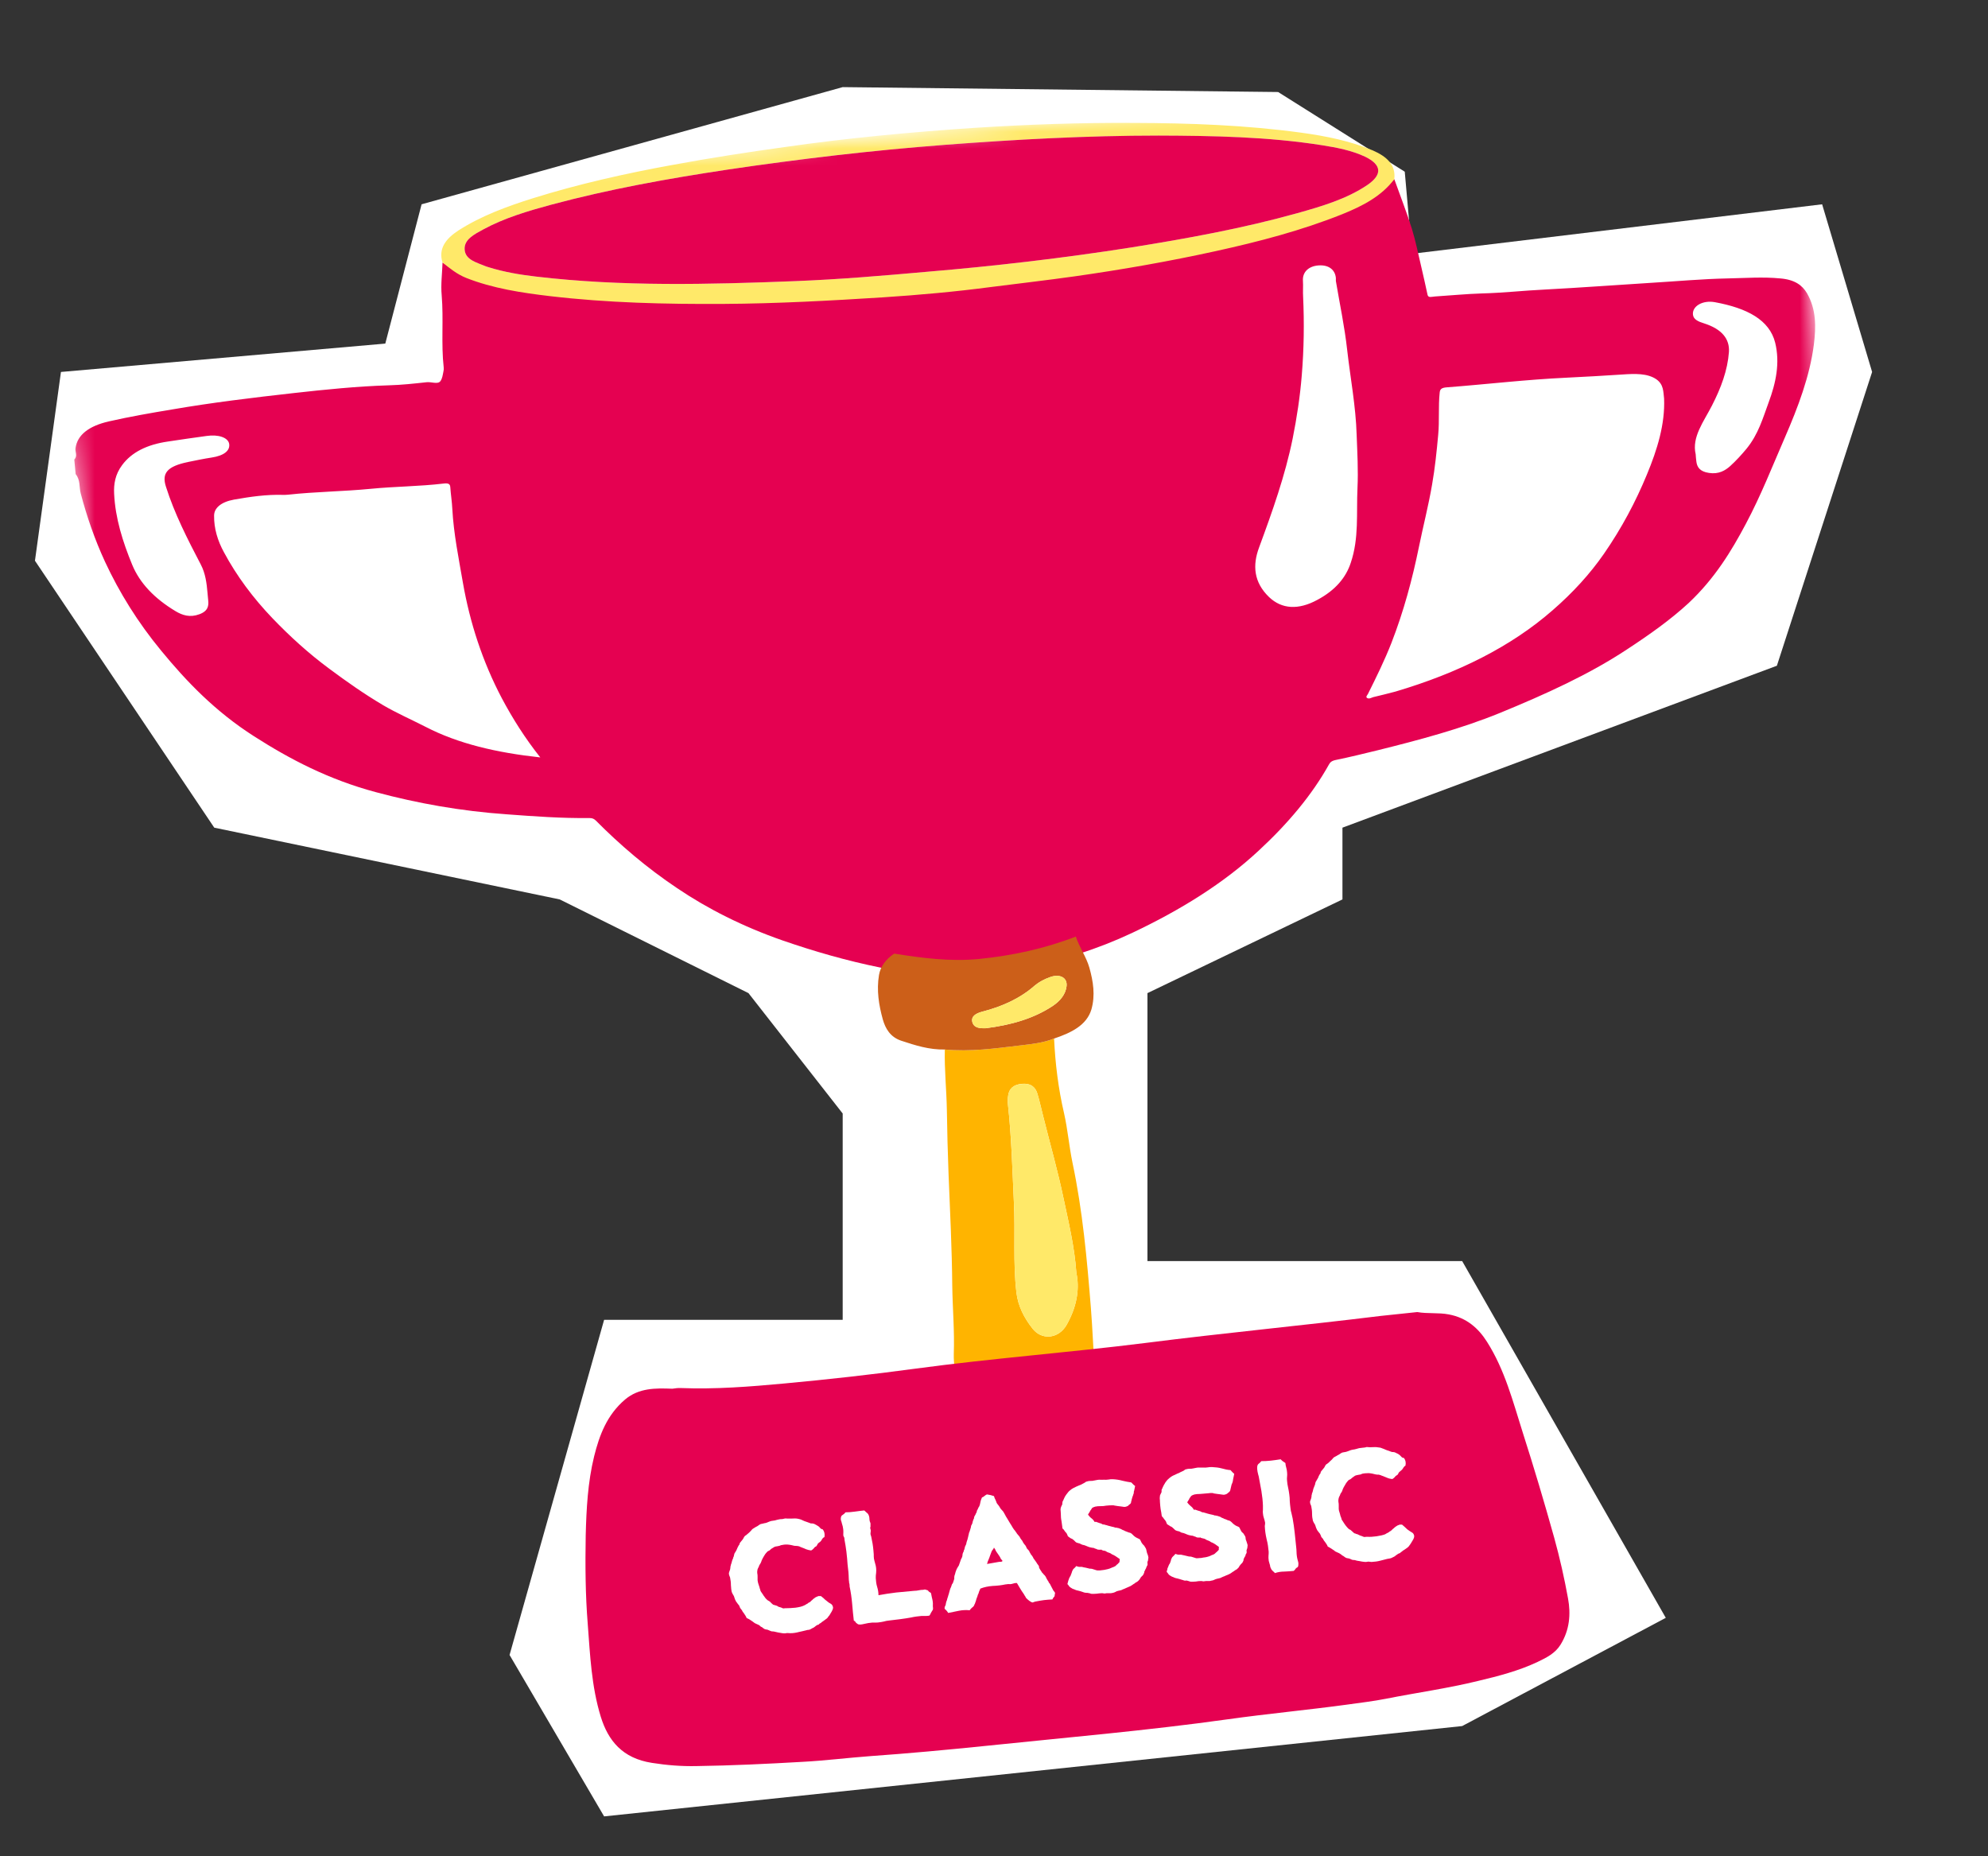 <svg width="117.744" height="109.944" viewBox="0 0 117.744 109.944" fill="none" xmlns="http://www.w3.org/2000/svg" xmlns:xlink="http://www.w3.org/1999/xlink">
	<rect x="0" y="0" width="117.744" height="109.944" fill="#333333" stroke="none"/>
	<desc>
			Created with Pixso.
	</desc>
	<defs/>
	<g style="mix-blend-mode:normal">
		<path id="Path 19889" d="M35.78 78.17L49.91 78.17L49.91 65.95L44.33 58.82L33.15 53.27L12.69 49.02L2.07 33.21L3.61 22.03L22.82 20.35L24.97 12.1L49.91 5.16L75.7 5.45L83.2 10.17L83.63 15.03L107.92 12.1L110.88 22.03L105.24 39.43L79.51 49.02L79.51 53.27L67.96 58.82L67.96 74.69L86.6 74.69L98.66 95.82L86.6 102.23L35.78 107.58L30.18 98.02L35.78 78.17Z" fill="#FFFFFF" fill-opacity="1" fill-rule="nonzero"/>
		<path id="Path 19889" d="M49.91 78.17L49.91 65.95L44.33 58.82L33.15 53.27L12.69 49.02L2.07 33.21L3.61 22.03L22.82 20.35L24.97 12.1L49.91 5.16L75.7 5.45L83.2 10.17L83.63 15.03L107.92 12.1L110.88 22.03L105.24 39.43L79.51 49.02L79.51 53.27L67.96 58.82L67.96 74.69L86.6 74.69L98.66 95.82L86.6 102.23L35.78 107.58L30.18 98.02L35.78 78.17L49.91 78.17Z" stroke="#707070" stroke-opacity="0" stroke-width="1"/>
	</g>
	<mask id="mask1_14603" mask-type="alpha" maskUnits="userSpaceOnUse" x="3.104" y="3.3" width="111.007" height="100.249">
		<g style="mix-blend-mode:normal">
			<rect id="Rectangle 2781" x="3.104" y="12.313" width="103.418" height="91.584" transform="rotate(-5 3.104 12.313)" fill="#C4C4C4" fill-opacity="1"/>
		</g>
	</mask>
	<g mask="url(#mask1_14603)">
		<g style="mix-blend-mode:normal">
			<path id="Path 19850" d="M82.58 10.61C82.93 11.59 83.31 12.56 83.62 13.54C83.85 14.29 84 15.05 84.18 15.81C84.31 16.36 84.43 16.91 84.55 17.46C84.59 17.66 84.82 17.57 84.98 17.56C85.91 17.5 86.82 17.41 87.75 17.38C88.99 17.35 90.24 17.21 91.48 17.15C93.59 17.04 95.7 16.88 97.81 16.75C99.31 16.66 100.82 16.52 102.33 16.49C103.37 16.47 104.41 16.39 105.44 16.49C106.29 16.56 106.74 16.89 107.02 17.36C107.58 18.33 107.56 19.36 107.43 20.41C107.19 22.28 106.5 24.1 105.71 25.92C104.97 27.62 104.3 29.34 103.4 31.03C102.54 32.65 101.56 34.26 100.02 35.71C98.95 36.7 97.68 37.6 96.35 38.47C94.11 39.95 91.53 41.12 88.85 42.22C86.55 43.16 84.08 43.82 81.58 44.44C80.76 44.64 79.95 44.84 79.12 45.01C78.87 45.06 78.78 45.15 78.71 45.28C77.7 47.09 76.28 48.78 74.55 50.38C72.49 52.3 69.94 53.89 67.04 55.26C66.04 55.73 65 56.14 63.9 56.49C62.06 57.09 60.14 57.46 58.13 57.65C56.4 57.81 54.77 57.67 53.13 57.49C52.81 57.43 52.48 57.37 52.16 57.31C50.13 56.9 48.2 56.34 46.35 55.7C44 54.88 41.92 53.83 40.1 52.6C38.28 51.38 36.71 50.03 35.29 48.6C35.19 48.51 35.11 48.45 34.91 48.45C33.26 48.47 31.64 48.35 30.02 48.23C27.3 48.04 24.73 47.58 22.27 46.92C19.46 46.17 17.16 44.96 15.05 43.61C12.75 42.14 11.05 40.37 9.54 38.53C8.17 36.87 7.07 35.1 6.22 33.27C5.61 31.95 5.14 30.59 4.78 29.22C4.68 28.84 4.77 28.43 4.48 28.08L4.4 27.22C4.61 27 4.44 26.77 4.47 26.55C4.58 25.75 5.27 25.23 6.44 24.96C7.67 24.68 8.93 24.46 10.2 24.25C12.58 23.84 14.99 23.55 17.4 23.28C19.27 23.07 21.15 22.88 23.05 22.82C23.78 22.8 24.52 22.72 25.25 22.64C25.54 22.6 25.92 22.78 26.08 22.58C26.2 22.42 26.22 22.21 26.26 22.02C26.28 21.93 26.29 21.85 26.28 21.77C26.12 20.35 26.28 18.91 26.16 17.49C26.1 16.85 26.19 16.19 26.21 15.55C26.63 15.8 27.04 16.05 27.59 16.21C29.14 16.65 30.83 16.82 32.53 16.94C35.92 17.17 39.35 17.15 42.79 17.07C45.93 16.99 49.08 16.8 52.22 16.58C54.35 16.43 56.48 16.24 58.6 15.98C60.25 15.78 61.9 15.61 63.55 15.4C66.37 15.04 69.17 14.6 71.95 14.08C74.51 13.6 77.04 13.04 79.45 12.26C80.68 11.86 81.82 11.39 82.58 10.61ZM98.56 23.61C98.51 23.2 98.54 22.78 98.11 22.47C97.58 22.1 96.82 22.13 96.1 22.18C94.99 22.25 93.87 22.32 92.77 22.37C90.4 22.48 88.05 22.76 85.7 22.94C85.41 22.96 85.29 23.03 85.27 23.24C85.18 24.08 85.26 24.92 85.18 25.76C85.09 26.74 84.99 27.72 84.82 28.69C84.61 29.93 84.29 31.16 84.04 32.39C83.65 34.3 83.14 36.2 82.41 38.08C82.01 39.1 81.52 40.1 81.02 41.1C80.98 41.18 80.87 41.27 80.97 41.34C81.09 41.41 81.21 41.33 81.33 41.29C81.77 41.18 82.22 41.08 82.65 40.96C86.37 39.86 89.5 38.29 91.95 36.15C93.16 35.1 94.17 33.99 94.99 32.81C96.05 31.28 96.88 29.71 97.54 28.11C98.16 26.62 98.62 25.12 98.56 23.61ZM32 44.86C31.08 43.7 30.36 42.55 29.73 41.37C28.57 39.17 27.83 36.87 27.42 34.53C27.17 33.08 26.87 31.62 26.79 30.15C26.77 29.72 26.7 29.29 26.67 28.86C26.66 28.68 26.58 28.6 26.27 28.64C24.84 28.81 23.4 28.81 21.97 28.95C20.33 29.11 18.69 29.12 17.05 29.3C16.96 29.31 16.86 29.31 16.77 29.31C15.79 29.28 14.82 29.42 13.86 29.59C13.09 29.73 12.68 30.09 12.68 30.54C12.67 31.3 12.89 32.03 13.27 32.72C14.01 34.1 14.98 35.41 16.15 36.63C17.16 37.68 18.26 38.69 19.52 39.62C20.53 40.37 21.55 41.09 22.68 41.76C23.48 42.23 24.37 42.62 25.21 43.05C27.14 44.05 29.42 44.58 32 44.86ZM79.12 16.64C79.12 16.58 79.12 16.52 79.12 16.46C79.07 15.96 78.68 15.68 78.1 15.72C77.5 15.76 77.13 16.12 77.17 16.64C77.19 16.95 77.16 17.27 77.18 17.58C77.25 19.12 77.23 20.67 77.1 22.23C77 23.48 76.81 24.73 76.56 25.98C76.12 28.15 75.36 30.29 74.57 32.43C74.18 33.48 74.25 34.48 75.16 35.36C75.91 36.08 76.9 36.14 78.02 35.53C79.11 34.95 79.72 34.19 80 33.34C80.5 31.87 80.33 30.39 80.4 28.91C80.45 27.85 80.39 26.8 80.35 25.74C80.3 24.06 79.98 22.4 79.79 20.73C79.64 19.36 79.35 18.01 79.12 16.64ZM12.29 35.11C12.24 34.54 12.17 33.96 11.89 33.43C11.1 31.92 10.33 30.41 9.83 28.83C9.57 28.03 9.89 27.62 11.15 27.36C11.6 27.27 12.06 27.17 12.53 27.1C13.26 26.99 13.65 26.69 13.57 26.27C13.49 25.91 12.93 25.72 12.24 25.82C11.47 25.92 10.71 26.04 9.95 26.15C8.7 26.33 7.79 26.79 7.23 27.55C6.82 28.1 6.73 28.68 6.76 29.25C6.83 30.7 7.27 32.09 7.83 33.45C8.28 34.54 9.15 35.45 10.4 36.2C10.8 36.44 11.25 36.59 11.81 36.38C12.33 36.19 12.37 35.87 12.33 35.54C12.31 35.4 12.31 35.26 12.29 35.11ZM100.43 26.9C100.44 27.04 100.45 27.18 100.47 27.33C100.51 27.65 100.66 27.93 101.22 28.01C101.79 28.1 102.18 27.87 102.48 27.6C102.83 27.28 103.15 26.93 103.44 26.58C104.15 25.71 104.41 24.76 104.75 23.84C105.19 22.66 105.43 21.49 105.14 20.3C104.8 18.94 103.47 18.25 101.58 17.9C100.84 17.76 100.21 18.14 100.27 18.64C100.3 18.92 100.59 19.05 100.92 19.15C101.99 19.49 102.45 20.08 102.4 20.85C102.32 21.93 101.93 22.98 101.39 24.03C100.91 24.97 100.19 25.89 100.43 26.9Z" fill="#E50151" fill-opacity="1" fill-rule="evenodd"/>
		</g>
	</g>
	<g mask="url(#mask1_14603)">
		<g style="mix-blend-mode:normal">
			<path id="Path 19851" d="M62.83 99.02C62.71 98.96 62.52 99 62.37 99.02C60.22 99.23 58.07 99.36 55.92 99.53C53.96 99.69 52.01 99.83 50.05 99.96C48.11 100.1 46.17 100.28 44.23 100.39C43.41 100.44 42.5 100.54 41.87 100.31C41.4 100.13 41.26 99.88 41.11 99.65C40.79 99.16 40.69 98.64 40.75 98.11C40.83 97.4 40.82 96.7 40.99 95.99C41.09 95.58 41.05 95.18 41.13 94.78C41.26 94.19 41.32 93.6 41.52 93.01C41.64 92.63 41.75 92.26 42.12 91.89C42.4 91.61 42.9 91.43 43.62 91.32C44.33 91.21 45.04 91.15 45.75 91.09C47.13 90.97 48.51 90.85 49.88 90.72C51.09 90.62 52.29 90.5 53.49 90.38C55.97 90.14 58.45 89.9 60.93 89.64C62.84 89.44 64.77 89.29 66.69 89.1C69.09 88.87 71.5 88.64 73.92 88.49C75.13 88.39 76.33 88.28 77.54 88.19C78.42 88.12 79.32 88.07 80.17 88.11C81.51 88.18 82.07 88.53 82.37 88.97C82.67 89.42 82.82 89.88 82.97 90.35C83.26 91.23 83.37 92.13 83.63 93.02C83.74 93.41 83.76 93.81 83.82 94.2C83.92 94.78 84.11 95.36 84.14 95.95C84.16 96.35 83.6 96.64 82.67 96.84C81.42 97.11 80.13 97.26 78.83 97.41C76.63 97.66 74.43 97.91 72.22 98.14C70.76 98.3 69.28 98.41 67.81 98.54C67.62 98.56 67.39 98.54 67.25 98.63L66.57 98.69C66.47 98.63 66.3 98.67 66.16 98.68C65.3 98.76 64.43 98.83 63.57 98.91C63.43 98.92 63.26 98.92 63.17 98.99L62.83 99.02Z" fill="#562621" fill-opacity="1" fill-rule="evenodd"/>
		</g>
	</g>
	<g mask="url(#mask1_14603)">
		<g style="mix-blend-mode:normal">
			<path id="Path 19852" d="M73.93 88.57C71.5 88.6 69.09 88.87 66.69 89.14C64.77 89.36 62.85 89.49 60.94 89.75C58.47 90.08 55.99 90.34 53.52 90.63C52.31 90.78 51.12 90.93 49.91 91.03C49.8 88.86 49.94 86.69 50.06 84.53C50.13 83.28 50.66 82.84 52.02 82.64C53.64 82.39 55.26 82.14 56.89 81.97C59.67 81.56 62.47 81.43 65.26 81.12C66.48 81.06 67.7 80.98 68.93 80.94C69.52 80.93 70.12 80.97 70.71 81.06C71.89 81.23 72.39 82.14 72.71 83.12C73.16 84.48 73.47 85.89 73.67 87.31C73.74 87.73 73.84 88.15 73.93 88.57Z" fill="#954E47" fill-opacity="1" fill-rule="evenodd"/>
		</g>
	</g>
	<g mask="url(#mask1_14603)">
		<g style="mix-blend-mode:normal">
			<path id="Path 19853" d="M64.84 81.3C62.05 81.6 59.25 81.75 56.47 82.13C56.65 81.48 56.47 80.84 56.49 80.19C56.54 78.85 56.42 77.51 56.4 76.17C56.38 73.95 56.27 71.74 56.18 69.53C56.13 68.26 56.1 67 56.08 65.73C56.06 64.54 55.93 63.36 55.96 62.16C57.45 62.3 58.93 62.1 60.4 61.92C61.08 61.84 61.79 61.77 62.43 61.51C62.5 62.99 62.68 64.47 63.02 65.93C63.24 66.9 63.32 67.89 63.52 68.86C64.12 71.7 64.38 74.58 64.61 77.46C64.71 78.74 64.76 80.02 64.84 81.3ZM63.75 75.38C63.64 73.82 63.29 72.4 62.99 70.97C62.65 69.34 62.19 67.74 61.79 66.13C61.67 65.68 61.58 65.22 61.44 64.77C61.33 64.41 61.08 64.15 60.53 64.19C60 64.24 59.76 64.5 59.71 64.89C59.68 65.07 59.68 65.26 59.7 65.44C59.91 67.36 59.96 69.29 60.05 71.22C60.14 72.99 59.99 74.78 60.2 76.55C60.29 77.34 60.65 78.06 61.18 78.72C61.69 79.34 62.56 79.3 63.06 78.64C63.17 78.5 63.24 78.34 63.32 78.19C63.8 77.24 63.94 76.27 63.75 75.38Z" fill="#FFB400" fill-opacity="1" fill-rule="evenodd"/>
		</g>
	</g>
	<g mask="url(#mask1_14603)">
		<g style="mix-blend-mode:normal">
			<path id="Path 19854" d="M82.58 10.61C81.84 11.61 80.71 12.2 79.49 12.69C77.09 13.65 74.57 14.31 72.02 14.87C69.25 15.48 66.45 15.97 63.63 16.37C61.99 16.6 60.34 16.79 58.69 17C56.57 17.28 54.44 17.47 52.31 17.61C49.17 17.81 46.02 17.98 42.87 18C39.42 18.02 35.99 17.94 32.58 17.54C30.88 17.34 29.18 17.08 27.61 16.46C27.06 16.24 26.64 15.89 26.21 15.55C25.95 14.73 26.4 14.14 27.15 13.65C28.49 12.79 30.01 12.23 31.57 11.74C34.26 10.9 37.02 10.28 39.82 9.77C42.03 9.36 44.24 9.02 46.47 8.71C50.21 8.17 53.98 7.82 57.75 7.57C60.88 7.37 64.01 7.26 67.14 7.28C70.48 7.29 73.79 7.41 77.08 7.86C78.54 8.06 79.98 8.35 81.31 8.91C82.13 9.27 82.68 9.76 82.58 10.61ZM54.86 16.1C58.91 15.76 62.95 15.29 66.97 14.66C70.29 14.13 73.59 13.53 76.82 12.63C78.28 12.22 79.75 11.79 80.98 10.96C81.89 10.34 81.84 9.76 80.85 9.28C80.06 8.91 79.18 8.74 78.29 8.6C75.11 8.1 71.86 8.04 68.62 8.04C64.39 8.03 60.15 8.26 55.93 8.58C51.64 8.91 47.38 9.41 43.13 10.04C39.6 10.57 36.09 11.2 32.66 12.12C31.26 12.5 29.87 12.91 28.62 13.59C28.09 13.88 27.48 14.18 27.52 14.78C27.56 15.4 28.25 15.55 28.79 15.78C28.85 15.8 28.9 15.81 28.95 15.83C29.85 16.11 30.79 16.27 31.74 16.38C36.82 16.98 41.96 16.85 47.1 16.65C49.69 16.55 52.27 16.33 54.86 16.1Z" fill="#FFE969" fill-opacity="1" fill-rule="evenodd"/>
		</g>
	</g>
	<g mask="url(#mask1_14603)">
		<g style="mix-blend-mode:normal">
			<path id="Path 19855" d="M62.43 61.51C61.79 61.77 61.08 61.84 60.41 61.92C58.93 62.1 57.45 62.3 55.96 62.16C55.03 62.18 54.2 61.91 53.38 61.64C52.72 61.42 52.44 60.91 52.29 60.39C52.05 59.53 51.91 58.65 52.06 57.75C52.14 57.26 52.45 56.82 52.96 56.48C54.6 56.74 56.24 56.96 57.96 56.8C59.97 56.6 61.89 56.18 63.72 55.47C63.92 56.1 64.34 56.67 64.52 57.31C64.75 58.13 64.88 58.95 64.64 59.79C64.36 60.72 63.45 61.17 62.43 61.51ZM58.38 60.9C59.87 60.71 61.2 60.34 62.35 59.58C62.81 59.27 63.11 58.89 63.17 58.41C63.23 57.91 62.78 57.66 62.2 57.87C61.86 57.99 61.55 58.15 61.3 58.36C60.44 59.12 59.38 59.61 58.17 59.92C57.8 60.02 57.5 60.19 57.59 60.54C57.69 60.9 58.07 60.91 58.38 60.9Z" fill="#CC5F19" fill-opacity="1" fill-rule="evenodd"/>
		</g>
	</g>
	<g mask="url(#mask1_14603)">
		<g style="mix-blend-mode:normal">
			<path id="Path 19859" d="M63.75 75.38C63.94 76.27 63.8 77.24 63.32 78.19C63.24 78.34 63.17 78.5 63.06 78.64C62.56 79.3 61.69 79.34 61.18 78.72C60.65 78.06 60.29 77.34 60.2 76.55C59.99 74.78 60.14 72.99 60.05 71.22C59.96 69.29 59.91 67.36 59.7 65.44C59.68 65.26 59.68 65.07 59.71 64.89C59.76 64.5 60 64.24 60.53 64.2C61.08 64.15 61.33 64.41 61.44 64.77C61.58 65.22 61.67 65.68 61.79 66.13C62.19 67.74 62.65 69.34 62.99 70.97C63.29 72.4 63.64 73.82 63.75 75.38Z" fill="#FFE969" fill-opacity="1" fill-rule="evenodd"/>
		</g>
	</g>
	<g mask="url(#mask1_14603)">
		<g style="mix-blend-mode:normal">
			<path id="Path 19860" d="M54.86 16.1C52.27 16.33 49.69 16.55 47.1 16.65C41.96 16.85 36.82 16.98 31.74 16.38C30.79 16.27 29.85 16.11 28.95 15.83C28.9 15.81 28.85 15.8 28.79 15.78C28.25 15.55 27.56 15.4 27.52 14.78C27.48 14.18 28.09 13.88 28.62 13.59C29.87 12.91 31.26 12.5 32.66 12.12C36.09 11.2 39.6 10.57 43.13 10.04C47.38 9.41 51.64 8.91 55.93 8.58C60.15 8.26 64.39 8.03 68.62 8.03C71.86 8.04 75.11 8.1 78.29 8.6C79.18 8.74 80.06 8.91 80.85 9.28C81.84 9.76 81.89 10.34 80.98 10.96C79.75 11.79 78.28 12.22 76.82 12.63C73.59 13.53 70.29 14.13 66.97 14.66C62.95 15.29 58.91 15.76 54.86 16.1Z" fill="#E50151" fill-opacity="1" fill-rule="evenodd"/>
		</g>
	</g>
	<g mask="url(#mask1_14603)">
		<g style="mix-blend-mode:normal">
			<path id="Path 19861" d="M58.38 60.9C58.07 60.91 57.69 60.9 57.59 60.54C57.5 60.19 57.8 60.02 58.17 59.92C59.38 59.61 60.44 59.12 61.3 58.36C61.55 58.15 61.86 57.99 62.2 57.87C62.78 57.66 63.23 57.91 63.17 58.41C63.11 58.89 62.81 59.27 62.35 59.58C61.2 60.34 59.87 60.71 58.38 60.9Z" fill="#FFE969" fill-opacity="1" fill-rule="evenodd"/>
		</g>
	</g>
	<g style="mix-blend-mode:normal">
		<path id="Path 19782" d="M83.94 77.71C84.56 77.82 85.19 77.73 85.81 77.85C86.88 78.05 87.57 78.68 88.07 79.47C89.13 81.14 89.61 83.02 90.19 84.85C90.85 86.91 91.47 88.99 92.05 91.07C92.38 92.26 92.65 93.46 92.87 94.67C93.04 95.6 92.97 96.54 92.42 97.42C92.1 97.93 91.59 98.18 91.07 98.43C89.95 98.96 88.75 99.27 87.53 99.56C85.74 100 83.91 100.25 82.1 100.61C81.34 100.76 80.56 100.85 79.78 100.96C77.43 101.28 75.06 101.5 72.71 101.83C67.93 102.5 63.12 102.91 58.32 103.41C56.07 103.64 53.81 103.85 51.55 104.01C50.2 104.11 48.86 104.28 47.51 104.35C45.43 104.47 43.34 104.57 41.26 104.6C40.38 104.62 39.49 104.55 38.61 104.41C36.87 104.14 36.02 103.1 35.58 101.67C35.03 99.88 34.95 98.02 34.81 96.18C34.67 94.45 34.66 92.7 34.69 90.95C34.73 89.38 34.81 87.8 35.19 86.25C35.5 85.01 35.94 83.81 37.02 82.89C37.84 82.2 38.82 82.21 39.82 82.25C39.98 82.23 40.14 82.2 40.31 82.21C42.36 82.29 44.41 82.13 46.45 81.94C49.05 81.7 51.64 81.41 54.23 81.06C58.75 80.45 63.3 80.11 67.84 79.54C72.47 78.95 77.13 78.51 81.76 77.94C82.49 77.86 83.22 77.79 83.94 77.71Z" fill="#E50151" fill-opacity="1" fill-rule="evenodd"/>
	</g>
	<g style="mix-blend-mode:normal">
		<path id="Path 19882" d="M48.04 91.83C47.94 91.82 47.84 91.79 47.75 91.76C47.66 91.72 47.57 91.68 47.48 91.65C47.47 91.64 47.36 91.61 47.35 91.59C47.31 91.58 47.23 91.56 47.18 91.56C47.13 91.56 47.08 91.56 47.03 91.55C46.97 91.53 46.79 91.49 46.65 91.48C46.51 91.47 46.37 91.49 46.24 91.52C46.23 91.54 46.12 91.57 46.04 91.58C45.96 91.59 45.9 91.6 45.85 91.63C45.81 91.65 45.7 91.72 45.67 91.74C45.66 91.76 45.56 91.85 45.53 91.85C45.49 91.86 45.45 91.89 45.41 91.94C45.36 91.99 45.3 92.07 45.25 92.16C45.19 92.26 45.14 92.35 45.1 92.45C45.11 92.46 45.05 92.57 45.05 92.58C45.04 92.59 44.99 92.67 44.97 92.71C44.96 92.72 44.94 92.82 44.92 92.83C44.92 92.83 44.87 92.93 44.87 92.94C44.86 92.98 44.84 93.08 44.85 93.17C44.87 93.25 44.87 93.33 44.87 93.41C44.87 93.47 44.87 93.53 44.87 93.59C44.88 93.66 44.89 93.74 44.92 93.82C44.94 93.89 44.96 93.95 44.98 94C44.99 94.06 45.01 94.11 45.03 94.16C45.02 94.17 45.06 94.27 45.07 94.27C45.08 94.28 45.15 94.38 45.18 94.43C45.21 94.48 45.24 94.53 45.27 94.56C45.29 94.6 45.33 94.64 45.36 94.68C45.4 94.72 45.44 94.76 45.48 94.79C45.51 94.8 45.59 94.85 45.61 94.87C45.63 94.9 45.75 95.01 45.79 95.04C45.81 95.05 45.89 95.06 45.91 95.08C45.92 95.07 46.02 95.11 46.04 95.12C46.04 95.13 46.14 95.18 46.15 95.18C46.16 95.17 46.28 95.22 46.29 95.22C46.32 95.23 46.37 95.27 46.42 95.26C46.47 95.25 46.52 95.25 46.57 95.25C46.72 95.25 46.9 95.24 47.11 95.22C47.33 95.19 47.5 95.15 47.62 95.09C47.64 95.09 47.73 95.03 47.78 95C47.83 94.98 47.86 94.96 47.88 94.93C47.91 94.92 47.99 94.88 48 94.86C48.02 94.85 48.08 94.77 48.1 94.77C48.11 94.76 48.2 94.67 48.2 94.68C48.23 94.66 48.34 94.57 48.36 94.58C48.39 94.56 48.48 94.53 48.48 94.53L48.62 94.53C48.66 94.56 48.71 94.6 48.77 94.65C48.83 94.71 48.88 94.76 48.94 94.8C49.04 94.89 49.13 94.95 49.21 94.99C49.28 95.03 49.32 95.1 49.34 95.2C49.34 95.25 49.33 95.31 49.3 95.36C49.28 95.42 49.24 95.48 49.19 95.56C49.17 95.59 49.11 95.71 49.08 95.72C49.04 95.79 48.99 95.85 48.94 95.88C48.89 95.92 48.82 95.97 48.75 96.02C48.72 96.03 48.62 96.11 48.61 96.13C48.58 96.13 48.5 96.19 48.49 96.22C48.44 96.22 48.33 96.28 48.27 96.34C48.21 96.39 48.16 96.42 48.1 96.44C48.07 96.46 47.97 96.52 47.91 96.53C47.85 96.53 47.8 96.54 47.74 96.56C47.61 96.59 47.46 96.63 47.31 96.66C47.16 96.7 46.99 96.73 46.81 96.73C46.78 96.73 46.66 96.72 46.62 96.72L46.49 96.74C46.46 96.74 46.41 96.74 46.34 96.73C46.29 96.72 46.21 96.71 46.1 96.69C46 96.67 45.91 96.65 45.83 96.63L45.71 96.62C45.7 96.63 45.58 96.57 45.57 96.57C45.53 96.56 45.49 96.53 45.45 96.52C45.41 96.52 45.37 96.51 45.34 96.5C45.3 96.5 45.24 96.46 45.2 96.43C45.16 96.39 45.12 96.36 45.07 96.35C45.05 96.32 44.94 96.23 44.89 96.22C44.89 96.21 44.78 96.18 44.78 96.17C44.77 96.17 44.69 96.13 44.67 96.11C44.64 96.09 44.53 96 44.49 95.98C44.41 95.92 44.32 95.87 44.22 95.83C44.2 95.78 44.18 95.73 44.15 95.69L44.06 95.55C44.03 95.52 43.95 95.41 43.95 95.38L43.84 95.24C43.84 95.23 43.79 95.13 43.79 95.12C43.79 95.1 43.72 95.01 43.71 95.01L43.64 94.91C43.62 94.9 43.55 94.78 43.53 94.72C43.51 94.66 43.49 94.6 43.47 94.54C43.46 94.51 43.41 94.44 43.39 94.4C43.37 94.37 43.36 94.33 43.34 94.29C43.31 94.17 43.3 94.03 43.29 93.88C43.29 93.72 43.27 93.57 43.24 93.43C43.22 93.38 43.21 93.34 43.19 93.3C43.18 93.26 43.17 93.23 43.17 93.19C43.18 93.15 43.18 93.11 43.2 93.07C43.21 93.04 43.23 93 43.24 92.96C43.25 92.94 43.25 92.86 43.26 92.85C43.25 92.83 43.27 92.74 43.28 92.73C43.27 92.71 43.32 92.6 43.32 92.59L43.36 92.44C43.36 92.42 43.41 92.31 43.42 92.3C43.41 92.29 43.45 92.18 43.46 92.18C43.46 92.15 43.49 92.05 43.5 92.01L43.58 91.88C43.58 91.88 43.65 91.76 43.65 91.74C43.65 91.73 43.7 91.62 43.71 91.61C43.71 91.6 43.77 91.49 43.79 91.49C43.78 91.48 43.82 91.39 43.83 91.37C43.86 91.33 43.95 91.22 43.97 91.2C44.01 91.16 44.03 91.11 44.05 91.07C44.07 91.03 44.1 90.99 44.13 90.96C44.14 90.96 44.23 90.9 44.23 90.89C44.25 90.88 44.34 90.79 44.36 90.78L44.47 90.67C44.48 90.65 44.58 90.54 44.6 90.54C44.61 90.53 44.73 90.46 44.76 90.44C44.77 90.43 44.86 90.4 44.9 90.36C44.95 90.33 44.99 90.3 45.02 90.28C45.04 90.27 45.11 90.25 45.13 90.25L45.3 90.21C45.33 90.21 45.37 90.2 45.42 90.18C45.5 90.15 45.62 90.09 45.7 90.08C45.77 90.07 45.84 90.06 45.9 90.05C45.95 90.03 46.01 90.02 46.09 90C46.16 89.98 46.24 89.97 46.33 89.97C46.37 89.96 46.42 89.96 46.47 89.94C46.52 89.93 46.56 89.93 46.61 89.94C46.68 89.94 46.77 89.94 46.9 89.94C47.03 89.93 47.14 89.93 47.25 89.95C47.31 89.96 47.38 89.98 47.44 90C47.51 90.03 47.57 90.06 47.64 90.09C47.71 90.11 47.77 90.14 47.84 90.16C47.9 90.18 47.97 90.21 48.03 90.23C48.05 90.22 48.14 90.23 48.16 90.24C48.18 90.23 48.29 90.29 48.29 90.29C48.3 90.29 48.41 90.36 48.43 90.37C48.49 90.4 48.53 90.44 48.57 90.49C48.61 90.54 48.66 90.57 48.73 90.58C48.83 90.71 48.86 90.86 48.83 91.04C48.77 91.06 48.74 91.09 48.71 91.13C48.69 91.17 48.66 91.22 48.63 91.26C48.6 91.3 48.56 91.33 48.53 91.35C48.5 91.37 48.46 91.4 48.43 91.44C48.42 91.47 48.37 91.56 48.35 91.58C48.33 91.58 48.26 91.63 48.24 91.65C48.22 91.69 48.1 91.81 48.04 91.83Z" fill="#FFFFFF" fill-opacity="1" fill-rule="nonzero"/>
	</g>
	<g style="mix-blend-mode:normal">
		<path id="Path 19883" d="M50.08 89.57C50.24 89.57 50.42 89.56 50.62 89.53C50.81 89.5 51.01 89.48 51.19 89.46C51.24 89.5 51.28 89.55 51.33 89.59C51.38 89.62 51.42 89.67 51.45 89.74C51.47 89.78 51.48 89.83 51.49 89.89C51.49 89.96 51.5 90.02 51.51 90.09C51.52 90.11 51.56 90.22 51.56 90.24C51.56 90.27 51.55 90.38 51.56 90.4C51.55 90.41 51.54 90.51 51.54 90.52C51.56 90.55 51.58 90.66 51.57 90.7C51.57 90.74 51.55 90.82 51.56 90.88C51.58 90.93 51.59 90.98 51.6 91.01C51.63 91.14 51.65 91.28 51.68 91.42C51.7 91.55 51.72 91.69 51.73 91.82C51.74 91.9 51.74 91.99 51.75 92.06C51.75 92.14 51.75 92.22 51.76 92.31C51.78 92.4 51.8 92.49 51.83 92.59C51.86 92.68 51.88 92.78 51.89 92.87C51.9 92.96 51.9 93.06 51.89 93.16C51.87 93.27 51.87 93.37 51.87 93.47C51.88 93.65 51.9 93.82 51.95 93.98C52 94.14 52.03 94.31 52.03 94.48C52.37 94.42 52.72 94.36 53.08 94.32C53.43 94.29 53.79 94.25 54.14 94.22C54.23 94.22 54.32 94.21 54.41 94.19C54.5 94.17 54.59 94.16 54.69 94.16C54.72 94.14 54.84 94.13 54.86 94.17C54.92 94.17 54.97 94.19 54.99 94.24C55.02 94.28 55.07 94.31 55.12 94.33C55.14 94.36 55.16 94.4 55.16 94.45C55.17 94.5 55.18 94.55 55.19 94.6C55.21 94.68 55.23 94.76 55.24 94.83C55.25 94.91 55.26 95 55.25 95.1C55.25 95.14 55.25 95.18 55.26 95.23C55.26 95.28 55.26 95.32 55.25 95.34L55.14 95.52C55.13 95.55 55.07 95.67 55.04 95.69C54.97 95.7 54.89 95.71 54.81 95.71C54.73 95.71 54.65 95.71 54.56 95.71C54.37 95.73 54.17 95.75 53.96 95.8C53.75 95.84 53.53 95.87 53.31 95.9L52.65 95.98C52.54 95.99 52.44 96.01 52.34 96.04C52.24 96.06 52.14 96.08 52.04 96.09C51.99 96.1 51.93 96.1 51.87 96.1C51.8 96.1 51.74 96.1 51.67 96.1C51.51 96.11 51.35 96.14 51.18 96.18C51.02 96.22 50.89 96.23 50.82 96.2C50.8 96.19 50.69 96.11 50.68 96.09C50.68 96.07 50.62 95.99 50.57 95.99C50.53 95.66 50.5 95.33 50.47 94.98C50.44 94.63 50.39 94.29 50.32 93.96C50.32 93.94 50.32 93.84 50.31 93.81C50.3 93.8 50.28 93.7 50.29 93.69C50.28 93.65 50.27 93.54 50.27 93.5C50.27 93.39 50.26 93.26 50.25 93.11C50.23 92.96 50.22 92.81 50.2 92.66C50.19 92.47 50.16 92.16 50.13 91.9C50.1 91.65 50.06 91.42 50.02 91.21C50.02 91.18 50.01 91.08 50 91.06C49.99 91.05 49.96 90.99 49.95 90.96C49.95 90.9 49.94 90.83 49.95 90.76C49.95 90.69 49.95 90.62 49.94 90.56C49.93 90.45 49.9 90.34 49.86 90.22C49.85 90.16 49.83 90.1 49.81 90.05C49.8 90 49.79 89.96 49.8 89.91C49.81 89.82 49.84 89.76 49.9 89.73C49.97 89.69 50.02 89.64 50.08 89.57Z" fill="#FFFFFF" fill-opacity="1" fill-rule="nonzero"/>
	</g>
	<g style="mix-blend-mode:normal">
		<path id="Path 19884" d="M58.87 88.61C58.88 88.65 58.9 88.69 58.91 88.73C58.93 88.77 58.95 88.81 58.97 88.85C58.98 88.88 58.99 88.92 59.01 88.95C59.02 88.99 59.03 89.03 59.06 89.06L59.17 89.2C59.18 89.23 59.24 89.3 59.24 89.32C59.25 89.34 59.33 89.43 59.34 89.44C59.34 89.44 59.44 89.54 59.43 89.55C59.45 89.57 59.47 89.62 59.49 89.65C59.51 89.68 59.53 89.72 59.55 89.76C59.55 89.77 59.61 89.87 59.62 89.88C59.63 89.9 59.7 90.02 59.74 90.08C59.77 90.13 59.8 90.18 59.83 90.23C59.88 90.31 59.93 90.38 59.97 90.46C60.02 90.54 60.07 90.62 60.14 90.69C60.14 90.7 60.2 90.79 60.21 90.79C60.21 90.81 60.27 90.88 60.29 90.9C60.31 90.93 60.39 91.01 60.4 91.04C60.4 91.05 60.46 91.15 60.47 91.16C60.49 91.19 60.55 91.25 60.57 91.3C60.58 91.34 60.61 91.38 60.64 91.42C60.65 91.45 60.74 91.53 60.76 91.58C60.78 91.62 60.8 91.67 60.82 91.71C60.84 91.74 60.94 91.83 60.96 91.87C60.97 91.92 61 91.96 61.02 91.99C61.03 92.01 61.08 92.11 61.1 92.11C61.12 92.14 61.17 92.2 61.18 92.23C61.18 92.25 61.24 92.35 61.25 92.35C61.26 92.37 61.32 92.45 61.33 92.46C61.35 92.49 61.43 92.6 61.44 92.63C61.46 92.64 61.52 92.75 61.53 92.75C61.53 92.79 61.55 92.89 61.57 92.9C61.58 92.93 61.67 93.06 61.69 93.09C61.68 93.1 61.76 93.19 61.77 93.19C61.78 93.21 61.86 93.3 61.88 93.31C61.9 93.33 61.94 93.39 61.95 93.42C61.96 93.45 61.98 93.48 62 93.52C62.01 93.52 62.05 93.62 62.07 93.63C62.08 93.65 62.12 93.7 62.12 93.74C62.16 93.75 62.22 93.87 62.25 93.94C62.29 94.02 62.32 94.08 62.35 94.13C62.36 94.15 62.41 94.25 62.43 94.25C62.45 94.28 62.49 94.33 62.49 94.36C62.46 94.42 62.48 94.53 62.44 94.57C62.39 94.61 62.36 94.67 62.33 94.73C62.15 94.74 61.99 94.75 61.83 94.77C61.68 94.79 61.5 94.82 61.3 94.86C61.28 94.87 61.17 94.91 61.16 94.91C61.1 94.9 61.04 94.87 60.96 94.81C60.88 94.75 60.82 94.69 60.77 94.64C60.76 94.63 60.72 94.53 60.7 94.52C60.7 94.51 60.64 94.42 60.63 94.4C60.55 94.29 60.48 94.18 60.42 94.08C60.35 93.97 60.29 93.86 60.23 93.76C60.14 93.75 60.06 93.77 59.97 93.8C59.88 93.83 59.79 93.83 59.7 93.82C59.69 93.83 59.61 93.83 59.55 93.84C59.32 93.89 59.07 93.92 58.8 93.93C58.53 93.95 58.29 94 58.06 94.09C58.06 94.12 58 94.22 57.99 94.26C57.98 94.27 57.96 94.38 57.95 94.39C57.93 94.42 57.9 94.48 57.9 94.52C57.89 94.53 57.86 94.64 57.85 94.65C57.84 94.68 57.81 94.75 57.81 94.78C57.81 94.79 57.77 94.91 57.76 94.92C57.77 94.93 57.72 95.02 57.71 95.04C57.69 95.11 57.65 95.16 57.59 95.2C57.53 95.25 57.48 95.3 57.43 95.37C57.21 95.35 57 95.36 56.8 95.4C56.6 95.44 56.39 95.48 56.16 95.53C56.1 95.43 56.03 95.35 55.95 95.29C55.94 95.22 55.95 95.16 55.99 95.1C56 95.07 56.02 95.04 56.02 94.98C56.03 94.93 56.04 94.89 56.05 94.85C56.07 94.83 56.1 94.72 56.11 94.67C56.12 94.63 56.14 94.59 56.15 94.55C56.15 94.53 56.18 94.45 56.19 94.42C56.21 94.34 56.23 94.27 56.25 94.2C56.27 94.13 56.29 94.06 56.33 93.99C56.33 93.97 56.38 93.86 56.38 93.84C56.39 93.83 56.46 93.73 56.45 93.72C56.46 93.68 56.52 93.53 56.52 93.49C56.51 93.44 56.52 93.39 56.53 93.33C56.53 93.32 56.56 93.23 56.57 93.21C56.57 93.18 56.61 93.06 56.62 93.04C56.63 93.01 56.67 92.91 56.69 92.88L56.8 92.7C56.8 92.68 56.83 92.59 56.84 92.58C56.84 92.57 56.88 92.45 56.89 92.44C56.88 92.43 56.93 92.32 56.94 92.31C56.96 92.27 56.99 92.22 57 92.16C57 92.11 57.01 92.06 57.02 92.01C57.02 92 57.07 91.89 57.08 91.88C57.07 91.86 57.11 91.76 57.12 91.76C57.12 91.73 57.15 91.63 57.16 91.59C57.17 91.57 57.23 91.46 57.23 91.43C57.24 91.37 57.25 91.32 57.27 91.27C57.29 91.22 57.31 91.16 57.32 91.1C57.33 91.06 57.36 90.96 57.36 90.93C57.37 90.92 57.39 90.82 57.39 90.79C57.41 90.77 57.44 90.67 57.47 90.57C57.5 90.48 57.52 90.41 57.51 90.38C57.53 90.36 57.57 90.26 57.59 90.22C57.59 90.2 57.62 90.08 57.63 90.06C57.64 90.04 57.67 89.94 57.69 89.93C57.68 89.9 57.71 89.8 57.73 89.78C57.75 89.76 57.8 89.66 57.8 89.64C57.81 89.64 57.86 89.54 57.85 89.52C57.85 89.51 57.88 89.41 57.9 89.41C57.9 89.4 57.95 89.3 57.95 89.29C58 89.24 58.04 89.12 58.06 89C58.08 88.88 58.12 88.78 58.16 88.69C58.22 88.67 58.27 88.64 58.31 88.6C58.35 88.57 58.39 88.54 58.45 88.51C58.53 88.52 58.6 88.54 58.67 88.55C58.74 88.57 58.8 88.59 58.87 88.61ZM58.64 92.13C58.62 92.21 58.58 92.29 58.55 92.37C58.51 92.45 58.48 92.54 58.46 92.63C58.57 92.61 58.68 92.59 58.8 92.57C58.92 92.55 59.03 92.53 59.14 92.51C59.18 92.5 59.22 92.5 59.27 92.5C59.31 92.5 59.35 92.49 59.38 92.45C59.35 92.42 59.27 92.32 59.26 92.3C59.27 92.28 59.2 92.18 59.19 92.16C59.15 92.09 59.03 91.94 58.99 91.87C58.96 91.79 58.92 91.72 58.87 91.66C58.85 91.75 58.76 91.81 58.73 91.89C58.7 91.97 58.67 92.05 58.64 92.13Z" fill="#FFFFFF" fill-opacity="1" fill-rule="nonzero"/>
	</g>
	<g style="mix-blend-mode:normal">
		<path id="Path 19885" d="M67.23 88.01C67.22 88.06 67.21 88.11 67.2 88.16C67.19 88.21 67.18 88.26 67.17 88.3C67.15 88.32 67.15 88.41 67.15 88.44C67.14 88.44 67.11 88.56 67.1 88.59C67.08 88.61 67.05 88.74 67.03 88.8C67.02 88.85 67.01 88.9 66.99 88.96C67 89 66.96 89.06 66.93 89.08C66.92 89.09 66.83 89.15 66.83 89.17C66.8 89.2 66.66 89.26 66.58 89.25C66.5 89.24 66.43 89.23 66.37 89.22C66.33 89.22 66.28 89.21 66.2 89.2C66.13 89.19 66.06 89.18 66.01 89.17C65.98 89.15 65.84 89.15 65.7 89.16C65.56 89.17 65.44 89.18 65.35 89.2C65.24 89.2 65.13 89.21 65.02 89.21C64.91 89.22 64.82 89.24 64.76 89.27C64.71 89.29 64.67 89.32 64.66 89.35C64.64 89.39 64.61 89.43 64.57 89.48C64.55 89.52 64.54 89.56 64.51 89.59C64.48 89.63 64.46 89.67 64.44 89.71C64.5 89.79 64.56 89.86 64.64 89.92C64.72 89.98 64.78 90.05 64.83 90.14C64.86 90.13 64.95 90.13 64.96 90.15L65.1 90.2C65.11 90.2 65.23 90.24 65.23 90.24C65.27 90.26 65.31 90.3 65.35 90.29C65.39 90.29 65.42 90.3 65.45 90.31C65.46 90.31 65.53 90.34 65.57 90.34C65.59 90.36 65.72 90.38 65.78 90.4C65.84 90.42 65.89 90.43 65.95 90.44C65.98 90.45 66.06 90.48 66.07 90.48C66.08 90.47 66.2 90.49 66.21 90.5C66.22 90.49 66.33 90.54 66.34 90.54C66.35 90.54 66.46 90.59 66.46 90.6C66.47 90.6 66.56 90.65 66.57 90.64C66.58 90.66 66.65 90.69 66.74 90.72C66.76 90.73 66.84 90.76 66.87 90.77C66.93 90.77 67.02 90.82 67.07 90.88C67.13 90.94 67.18 90.99 67.24 91.03C67.29 91.06 67.34 91.09 67.39 91.11C67.44 91.13 67.49 91.16 67.52 91.18C67.53 91.21 67.58 91.31 67.6 91.34C67.6 91.36 67.68 91.46 67.69 91.47C67.69 91.48 67.79 91.56 67.78 91.57C67.8 91.61 67.89 91.73 67.89 91.78C67.9 91.84 67.91 91.88 67.92 91.92C67.93 91.96 67.95 92.03 67.99 92.12C68.02 92.22 68.03 92.29 68 92.32C68.01 92.35 68 92.44 67.98 92.45C67.97 92.49 67.95 92.54 67.96 92.58C67.97 92.62 67.97 92.66 67.96 92.7C67.94 92.72 67.88 92.85 67.88 92.88C67.86 92.9 67.82 92.99 67.81 93.02C67.79 93.03 67.76 93.12 67.77 93.14C67.75 93.18 67.72 93.27 67.68 93.31C67.64 93.34 67.61 93.38 67.57 93.42C67.54 93.46 67.51 93.51 67.49 93.55C67.48 93.55 67.4 93.66 67.38 93.66C67.37 93.66 67.28 93.74 67.26 93.73C67.25 93.74 67.16 93.82 67.15 93.81C67.14 93.81 67.05 93.89 67.03 93.89C67.02 93.91 66.9 93.97 66.84 93.99C66.79 94.01 66.74 94.03 66.68 94.06C66.64 94.08 66.61 94.09 66.57 94.11C66.54 94.12 66.5 94.13 66.47 94.15C66.44 94.17 66.39 94.19 66.32 94.2C66.26 94.21 66.19 94.23 66.13 94.25C66.03 94.31 65.94 94.34 65.86 94.35C65.81 94.36 65.76 94.37 65.71 94.36C65.66 94.36 65.61 94.36 65.55 94.36C65.53 94.37 65.42 94.38 65.39 94.38C65.38 94.37 65.29 94.36 65.26 94.36C65.16 94.37 65.05 94.37 64.95 94.39C64.85 94.4 64.75 94.4 64.66 94.4C64.62 94.4 64.55 94.37 64.52 94.36C64.49 94.36 64.45 94.35 64.41 94.34C64.4 94.34 64.3 94.34 64.26 94.33C64.24 94.33 64.15 94.3 64.13 94.29C64.07 94.27 63.93 94.22 63.86 94.21C63.79 94.2 63.73 94.18 63.66 94.15C63.64 94.13 63.54 94.11 63.53 94.1C63.51 94.08 63.39 94.03 63.33 93.96C63.32 93.94 63.25 93.84 63.22 93.82C63.22 93.81 63.25 93.7 63.26 93.67C63.26 93.66 63.29 93.56 63.3 93.55C63.3 93.52 63.36 93.4 63.38 93.37C63.41 93.33 63.43 93.29 63.43 93.26C63.44 93.25 63.48 93.14 63.48 93.13C63.48 93.1 63.54 92.98 63.55 92.96C63.58 92.92 63.62 92.88 63.65 92.86C63.68 92.83 63.71 92.79 63.75 92.75C63.76 92.77 63.87 92.79 63.9 92.8C63.93 92.8 64.04 92.8 64.07 92.8C64.14 92.82 64.22 92.84 64.3 92.85C64.39 92.87 64.47 92.89 64.55 92.91C64.57 92.9 64.67 92.92 64.68 92.92C64.7 92.92 64.79 92.96 64.84 92.97C64.87 92.98 64.96 93.01 64.98 93.01C65.02 93.01 65.08 93.01 65.16 93.01C65.24 93 65.32 92.99 65.4 92.98C65.48 92.96 65.56 92.95 65.63 92.93C65.7 92.91 65.76 92.89 65.8 92.87C65.84 92.85 65.91 92.82 65.95 92.81C65.97 92.8 66.08 92.75 66.09 92.73C66.1 92.72 66.16 92.65 66.19 92.64C66.21 92.61 66.29 92.54 66.31 92.51C66.29 92.47 66.34 92.34 66.31 92.33L66.09 92.18C66.06 92.16 65.91 92.07 65.86 92.06C65.84 92.04 65.75 91.98 65.73 91.98C65.71 91.97 65.6 91.94 65.59 91.93C65.58 91.92 65.51 91.88 65.47 91.86C65.44 91.85 65.4 91.84 65.36 91.84C65.32 91.83 65.24 91.81 65.24 91.78C65.21 91.79 65.08 91.79 65.04 91.78C65.02 91.79 64.92 91.73 64.91 91.73C64.89 91.73 64.84 91.72 64.78 91.68C64.75 91.68 64.62 91.66 64.59 91.65C64.57 91.65 64.44 91.61 64.43 91.6C64.39 91.59 64.28 91.53 64.23 91.52C64.18 91.51 64.14 91.5 64.1 91.49C64.06 91.48 63.95 91.41 63.93 91.41C63.92 91.41 63.82 91.39 63.82 91.38C63.78 91.38 63.71 91.34 63.66 91.28C63.61 91.23 63.56 91.18 63.51 91.15C63.51 91.14 63.4 91.11 63.4 91.1C63.38 91.08 63.27 91.01 63.25 90.99L63.2 90.87C63.2 90.85 63.13 90.76 63.12 90.75C63.1 90.74 63.07 90.7 63.04 90.65C63.01 90.6 62.98 90.56 62.93 90.53C62.91 90.37 62.89 90.23 62.87 90.09C62.84 89.96 62.83 89.81 62.83 89.66C62.83 89.6 62.82 89.55 62.82 89.49C62.81 89.43 62.81 89.38 62.82 89.34C62.82 89.3 62.86 89.23 62.87 89.19C62.89 89.16 62.91 89.12 62.92 89.08C62.91 89.07 62.93 88.96 62.93 88.95C62.94 88.9 62.99 88.85 62.99 88.82C63 88.8 63.06 88.66 63.08 88.63C63.1 88.6 63.13 88.56 63.16 88.51L63.27 88.37C63.29 88.34 63.45 88.19 63.58 88.13C63.7 88.07 63.8 88.02 63.88 87.99C63.93 87.97 63.98 87.95 64.03 87.93C64.08 87.9 64.12 87.88 64.16 87.86C64.2 87.84 64.24 87.82 64.28 87.79C64.31 87.76 64.35 87.75 64.39 87.74C64.45 87.72 64.51 87.71 64.59 87.71C64.66 87.71 64.73 87.71 64.79 87.69C64.88 87.68 65.05 87.63 65.13 87.64C65.21 87.64 65.3 87.65 65.38 87.64C65.47 87.65 65.56 87.64 65.65 87.63C65.73 87.61 65.82 87.61 65.91 87.61C66.11 87.62 66.3 87.65 66.48 87.7C66.66 87.74 66.83 87.78 67 87.8C67.04 87.83 67.07 87.87 67.11 87.91C67.14 87.94 67.18 87.98 67.23 88.01Z" fill="#FFFFFF" fill-opacity="1" fill-rule="nonzero"/>
	</g>
	<g style="mix-blend-mode:normal">
		<path id="Path 19886" d="M73.1 87.29C73.09 87.34 73.08 87.39 73.07 87.44C73.06 87.49 73.05 87.53 73.04 87.58C73.03 87.6 73.03 87.69 73.02 87.71C73.02 87.72 72.99 87.84 72.97 87.87C72.95 87.89 72.92 88.02 72.91 88.07C72.9 88.13 72.88 88.18 72.87 88.24C72.87 88.28 72.83 88.34 72.81 88.36C72.8 88.37 72.71 88.43 72.7 88.45C72.68 88.48 72.53 88.54 72.46 88.53C72.38 88.52 72.3 88.51 72.24 88.5C72.21 88.5 72.16 88.49 72.08 88.48C72 88.47 71.94 88.46 71.88 88.45C71.86 88.42 71.71 88.42 71.58 88.44C71.44 88.45 71.32 88.46 71.23 88.47C71.12 88.48 71.01 88.49 70.9 88.49C70.78 88.5 70.7 88.52 70.64 88.55C70.59 88.57 70.55 88.6 70.53 88.63C70.51 88.66 70.48 88.71 70.44 88.76C70.43 88.8 70.41 88.84 70.38 88.87C70.36 88.91 70.33 88.94 70.32 88.99C70.37 89.06 70.44 89.13 70.52 89.2C70.6 89.26 70.66 89.33 70.71 89.42C70.74 89.41 70.82 89.41 70.84 89.43L70.98 89.48C70.99 89.47 71.1 89.52 71.11 89.52C71.14 89.53 71.18 89.57 71.22 89.57C71.26 89.57 71.3 89.58 71.33 89.59C71.34 89.59 71.4 89.62 71.44 89.62C71.47 89.64 71.59 89.66 71.65 89.68C71.71 89.69 71.77 89.71 71.83 89.72C71.85 89.72 71.93 89.75 71.95 89.76C71.96 89.75 72.07 89.77 72.08 89.78C72.1 89.77 72.21 89.82 72.21 89.82C72.23 89.81 72.34 89.87 72.34 89.88C72.35 89.88 72.44 89.93 72.45 89.92C72.46 89.94 72.53 89.97 72.61 89.99C72.63 90 72.71 90.04 72.75 90.05C72.81 90.05 72.89 90.1 72.95 90.16C73 90.22 73.06 90.27 73.12 90.31C73.16 90.34 73.21 90.37 73.26 90.39C73.32 90.41 73.36 90.43 73.4 90.46C73.41 90.49 73.46 90.59 73.48 90.62C73.48 90.64 73.55 90.74 73.56 90.75C73.57 90.75 73.66 90.83 73.66 90.85C73.68 90.88 73.77 91.01 73.77 91.06C73.77 91.12 73.78 91.16 73.79 91.2C73.81 91.24 73.83 91.3 73.86 91.4C73.9 91.5 73.9 91.57 73.88 91.6C73.89 91.63 73.87 91.72 73.86 91.73C73.85 91.77 73.82 91.82 73.83 91.86C73.84 91.9 73.84 91.94 73.83 91.98C73.81 92 73.75 92.12 73.76 92.16C73.74 92.17 73.69 92.27 73.68 92.29C73.67 92.31 73.64 92.39 73.65 92.42C73.63 92.45 73.6 92.55 73.56 92.58C73.52 92.62 73.48 92.65 73.45 92.7C73.41 92.74 73.39 92.79 73.37 92.83C73.36 92.83 73.27 92.94 73.26 92.94C73.25 92.94 73.15 93.01 73.14 93.01C73.13 93.02 73.03 93.1 73.02 93.09C73.01 93.09 72.92 93.17 72.91 93.17C72.89 93.19 72.77 93.25 72.72 93.27C72.67 93.29 72.61 93.31 72.55 93.34C72.52 93.36 72.48 93.37 72.45 93.38C72.41 93.4 72.38 93.41 72.34 93.43C72.31 93.45 72.26 93.47 72.2 93.48C72.14 93.49 72.07 93.51 72 93.53C71.91 93.58 71.82 93.61 71.73 93.62C71.69 93.64 71.64 93.64 71.59 93.64C71.54 93.64 71.48 93.64 71.43 93.64C71.4 93.65 71.3 93.65 71.27 93.66C71.25 93.65 71.16 93.64 71.13 93.64C71.03 93.64 70.93 93.65 70.83 93.67C70.72 93.68 70.63 93.68 70.54 93.68C70.49 93.68 70.43 93.65 70.39 93.64C70.36 93.63 70.33 93.63 70.29 93.61C70.27 93.62 70.17 93.62 70.13 93.61C70.12 93.6 70.03 93.57 70.01 93.57C69.94 93.55 69.8 93.5 69.74 93.49C69.67 93.48 69.6 93.46 69.53 93.43C69.52 93.41 69.41 93.39 69.41 93.38C69.39 93.36 69.26 93.31 69.21 93.24C69.2 93.22 69.13 93.12 69.1 93.1C69.1 93.08 69.12 92.98 69.14 92.95C69.13 92.94 69.16 92.83 69.18 92.83C69.18 92.8 69.24 92.67 69.25 92.65C69.29 92.61 69.3 92.57 69.31 92.54C69.31 92.53 69.36 92.42 69.35 92.41C69.35 92.38 69.41 92.26 69.42 92.24C69.46 92.2 69.49 92.16 69.52 92.14C69.55 92.11 69.59 92.07 69.62 92.03C69.64 92.05 69.75 92.07 69.78 92.08C69.8 92.08 69.91 92.08 69.95 92.08C70.02 92.1 70.1 92.11 70.18 92.13C70.26 92.15 70.35 92.17 70.43 92.19C70.44 92.18 70.55 92.2 70.56 92.2C70.58 92.2 70.67 92.24 70.72 92.25C70.74 92.26 70.84 92.29 70.85 92.29C70.9 92.29 70.96 92.29 71.04 92.28C71.12 92.28 71.19 92.27 71.27 92.25C71.36 92.24 71.43 92.23 71.5 92.21C71.58 92.19 71.63 92.17 71.68 92.15C71.72 92.13 71.79 92.09 71.82 92.09C71.85 92.08 71.95 92.03 71.96 92.01C71.98 91.99 72.04 91.93 72.06 91.92C72.09 91.89 72.17 91.82 72.19 91.78C72.17 91.75 72.21 91.62 72.18 91.61L71.97 91.46C71.94 91.44 71.79 91.35 71.73 91.34C71.71 91.32 71.62 91.26 71.6 91.26C71.59 91.25 71.48 91.22 71.47 91.21C71.45 91.2 71.39 91.16 71.35 91.14C71.31 91.13 71.27 91.12 71.23 91.11C71.19 91.1 71.11 91.09 71.11 91.06C71.09 91.07 70.96 91.07 70.91 91.06C70.9 91.07 70.8 91.01 70.79 91.01C70.76 91.01 70.72 90.99 70.65 90.96C70.62 90.96 70.49 90.94 70.46 90.93C70.44 90.93 70.32 90.89 70.3 90.88C70.27 90.87 70.15 90.81 70.1 90.8C70.06 90.79 70.01 90.78 69.97 90.77C69.94 90.75 69.83 90.69 69.8 90.69C69.79 90.69 69.69 90.67 69.69 90.66C69.66 90.66 69.59 90.62 69.54 90.56C69.48 90.5 69.43 90.46 69.39 90.43C69.38 90.42 69.28 90.39 69.28 90.37C69.25 90.36 69.14 90.28 69.12 90.27L69.07 90.15C69.08 90.13 69 90.04 69 90.03C68.98 90.01 68.95 89.98 68.92 89.93C68.89 89.88 68.85 89.84 68.81 89.8C68.79 89.65 68.77 89.51 68.74 89.37C68.72 89.24 68.71 89.09 68.7 88.94C68.7 88.88 68.7 88.83 68.69 88.77C68.69 88.71 68.69 88.66 68.7 88.62C68.69 88.58 68.73 88.51 68.75 88.47C68.77 88.44 68.78 88.4 68.8 88.36C68.79 88.35 68.8 88.24 68.8 88.23C68.82 88.18 68.86 88.13 68.86 88.1C68.88 88.08 68.93 87.94 68.96 87.91C68.98 87.87 69 87.84 69.03 87.79L69.14 87.65C69.17 87.62 69.33 87.47 69.45 87.41C69.58 87.35 69.68 87.3 69.75 87.27C69.81 87.25 69.86 87.23 69.9 87.2C69.95 87.18 69.99 87.16 70.03 87.14C70.08 87.12 70.12 87.1 70.15 87.07C70.19 87.04 70.22 87.02 70.26 87.02C70.32 87 70.39 86.99 70.46 86.99C70.54 86.99 70.61 86.99 70.67 86.97C70.75 86.96 70.92 86.91 71.01 86.92C71.09 86.92 71.17 86.92 71.26 86.92C71.35 86.93 71.43 86.92 71.52 86.91C71.61 86.89 71.7 86.89 71.78 86.89C71.99 86.9 72.18 86.92 72.36 86.97C72.54 87.02 72.71 87.06 72.88 87.07C72.91 87.11 72.95 87.15 72.98 87.18C73.02 87.22 73.06 87.26 73.1 87.29Z" fill="#FFFFFF" fill-opacity="1" fill-rule="nonzero"/>
	</g>
	<g style="mix-blend-mode:normal">
		<path id="Path 19887" d="M74.7 86.54C74.88 86.54 75.07 86.53 75.26 86.51C75.45 86.49 75.65 86.46 75.85 86.43C75.93 86.52 76.03 86.59 76.13 86.65C76.14 86.74 76.15 86.83 76.18 86.92C76.21 87.01 76.22 87.1 76.23 87.2C76.24 87.29 76.24 87.37 76.23 87.46C76.22 87.54 76.22 87.62 76.23 87.71C76.24 87.84 76.26 87.97 76.29 88.1C76.32 88.23 76.34 88.36 76.36 88.5C76.38 88.64 76.39 88.78 76.39 88.91C76.4 89.04 76.41 89.18 76.43 89.31C76.44 89.42 76.46 89.53 76.49 89.62C76.51 89.72 76.54 89.83 76.56 89.93C76.61 90.21 76.65 90.49 76.68 90.77C76.71 91.05 76.74 91.34 76.77 91.63C76.78 91.73 76.79 91.82 76.79 91.91C76.79 92 76.8 92.08 76.81 92.17C76.82 92.23 76.83 92.3 76.85 92.37C76.87 92.44 76.89 92.51 76.9 92.57C76.9 92.64 76.9 92.7 76.89 92.75C76.88 92.8 76.84 92.84 76.77 92.87C76.75 92.9 76.66 93.02 76.62 93.04C76.44 93.06 76.25 93.07 76.06 93.08C75.87 93.08 75.69 93.11 75.51 93.17C75.48 93.13 75.44 93.09 75.41 93.07C75.37 93.04 75.34 93 75.3 92.95C75.29 92.91 75.24 92.84 75.23 92.78C75.23 92.73 75.21 92.67 75.19 92.61C75.18 92.58 75.17 92.54 75.16 92.5C75.15 92.47 75.14 92.44 75.14 92.4C75.13 92.31 75.12 92.23 75.13 92.15C75.14 92.07 75.14 91.99 75.14 91.9C75.12 91.68 75.09 91.43 75.02 91.17C74.96 90.91 74.92 90.65 74.91 90.38C74.92 90.35 74.93 90.23 74.93 90.19C74.91 90.09 74.89 90 74.86 89.92C74.83 89.84 74.81 89.74 74.8 89.64C74.79 89.57 74.79 89.5 74.8 89.42C74.8 89.34 74.8 89.26 74.8 89.17C74.79 88.9 74.76 88.61 74.71 88.31C74.65 88 74.6 87.71 74.55 87.44C74.54 87.4 74.5 87.28 74.48 87.16C74.46 87.04 74.45 86.94 74.46 86.88C74.47 86.8 74.49 86.74 74.54 86.7C74.59 86.67 74.65 86.61 74.7 86.54Z" fill="#FFFFFF" fill-opacity="1" fill-rule="nonzero"/>
	</g>
	<g style="mix-blend-mode:normal">
		<path id="Path 19888" d="M82.46 87.6C82.36 87.59 82.26 87.57 82.17 87.53C82.08 87.49 81.99 87.46 81.9 87.42C81.89 87.42 81.78 87.38 81.77 87.37C81.73 87.36 81.65 87.33 81.6 87.34C81.55 87.34 81.5 87.33 81.45 87.32C81.39 87.3 81.21 87.26 81.07 87.25C80.93 87.25 80.79 87.26 80.66 87.29C80.65 87.32 80.54 87.34 80.46 87.35C80.38 87.36 80.32 87.38 80.26 87.4C80.23 87.42 80.12 87.5 80.09 87.52C80.08 87.54 79.97 87.62 79.95 87.63C79.91 87.63 79.87 87.66 79.83 87.71C79.78 87.77 79.72 87.84 79.67 87.94C79.61 88.03 79.56 88.13 79.52 88.22C79.53 88.23 79.47 88.35 79.47 88.36C79.46 88.37 79.41 88.44 79.39 88.48C79.38 88.49 79.36 88.59 79.34 88.6C79.34 88.61 79.29 88.7 79.29 88.72C79.28 88.76 79.26 88.86 79.27 88.94C79.29 89.03 79.29 89.11 79.29 89.19C79.29 89.24 79.29 89.3 79.29 89.37C79.29 89.43 79.31 89.51 79.34 89.59C79.36 89.66 79.38 89.72 79.39 89.78C79.41 89.84 79.43 89.89 79.45 89.93C79.44 89.95 79.48 90.04 79.49 90.04C79.5 90.06 79.57 90.15 79.6 90.21C79.63 90.26 79.66 90.3 79.69 90.34C79.71 90.37 79.75 90.41 79.78 90.45C79.82 90.5 79.86 90.53 79.9 90.57C79.93 90.58 80.01 90.62 80.03 90.65C80.05 90.67 80.17 90.78 80.21 90.81C80.23 90.82 80.31 90.83 80.32 90.85C80.34 90.85 80.44 90.88 80.46 90.9C80.46 90.9 80.56 90.95 80.57 90.95C80.58 90.95 80.7 90.99 80.71 91C80.74 91.01 80.79 91.04 80.84 91.03C80.89 91.02 80.94 91.02 80.99 91.02C81.14 91.03 81.32 91.02 81.53 90.99C81.74 90.96 81.91 90.92 82.04 90.87C82.05 90.86 82.15 90.8 82.2 90.78C82.25 90.76 82.28 90.73 82.3 90.71C82.33 90.7 82.41 90.65 82.42 90.63C82.44 90.62 82.5 90.54 82.52 90.54C82.53 90.54 82.61 90.45 82.62 90.45C82.65 90.43 82.76 90.35 82.77 90.35C82.8 90.34 82.9 90.3 82.9 90.3L83.04 90.3C83.08 90.33 83.13 90.38 83.19 90.43C83.25 90.48 83.3 90.53 83.35 90.58C83.46 90.66 83.55 90.72 83.62 90.76C83.7 90.8 83.74 90.87 83.76 90.97C83.76 91.03 83.75 91.08 83.72 91.14C83.69 91.19 83.66 91.26 83.61 91.33C83.59 91.37 83.52 91.48 83.5 91.5C83.46 91.57 83.41 91.62 83.36 91.66C83.31 91.7 83.24 91.74 83.16 91.8C83.14 91.8 83.04 91.88 83.02 91.9C83 91.91 82.92 91.97 82.91 91.99C82.86 91.99 82.75 92.06 82.69 92.11C82.63 92.16 82.58 92.2 82.52 92.22C82.49 92.24 82.39 92.29 82.33 92.3C82.27 92.31 82.21 92.32 82.16 92.33C82.02 92.37 81.88 92.4 81.73 92.44C81.58 92.48 81.41 92.5 81.23 92.51C81.2 92.5 81.08 92.5 81.04 92.49L80.91 92.51C80.87 92.51 80.83 92.51 80.76 92.5C80.71 92.5 80.63 92.48 80.52 92.46C80.42 92.45 80.33 92.43 80.24 92.4L80.13 92.39C80.12 92.4 80 92.35 79.99 92.34C79.95 92.33 79.91 92.3 79.87 92.3C79.83 92.29 79.79 92.29 79.76 92.28C79.72 92.27 79.65 92.23 79.62 92.2C79.58 92.17 79.54 92.14 79.49 92.12C79.47 92.09 79.35 92.01 79.31 91.99C79.3 91.98 79.2 91.95 79.2 91.94C79.19 91.94 79.11 91.9 79.09 91.89C79.06 91.86 78.95 91.78 78.91 91.76C78.83 91.7 78.74 91.65 78.64 91.6C78.62 91.55 78.6 91.5 78.57 91.46L78.48 91.33C78.45 91.3 78.37 91.19 78.37 91.16L78.25 91.02C78.26 91 78.21 90.9 78.2 90.89C78.21 90.88 78.14 90.78 78.13 90.78L78.06 90.69C78.04 90.68 77.97 90.55 77.95 90.49C77.93 90.43 77.91 90.37 77.89 90.31C77.88 90.28 77.83 90.22 77.81 90.18C77.79 90.14 77.77 90.1 77.76 90.07C77.73 89.95 77.71 89.81 77.71 89.65C77.71 89.49 77.69 89.34 77.66 89.2C77.64 89.15 77.63 89.11 77.61 89.08C77.6 89.04 77.59 89 77.59 88.96C77.59 88.92 77.6 88.88 77.62 88.85C77.63 88.81 77.65 88.77 77.66 88.73C77.67 88.71 77.67 88.64 77.68 88.62C77.67 88.61 77.69 88.51 77.7 88.5C77.69 88.49 77.73 88.38 77.74 88.37L77.78 88.21C77.77 88.2 77.83 88.08 77.83 88.07C77.83 88.06 77.87 87.95 77.88 87.95C77.88 87.92 77.91 87.82 77.92 87.78L77.99 87.66C77.99 87.65 78.07 87.53 78.07 87.52C78.07 87.51 78.12 87.39 78.13 87.38C78.13 87.37 78.19 87.27 78.21 87.27C78.2 87.25 78.23 87.16 78.25 87.14C78.28 87.11 78.37 87 78.39 86.97C78.43 86.93 78.45 86.89 78.47 86.85C78.49 86.8 78.51 86.77 78.55 86.73C78.56 86.73 78.65 86.67 78.65 86.66C78.67 86.65 78.76 86.57 78.77 86.55L78.89 86.44C78.9 86.42 79 86.31 79.01 86.31C79.03 86.3 79.15 86.24 79.18 86.22C79.19 86.2 79.28 86.17 79.32 86.14C79.37 86.1 79.41 86.08 79.44 86.06C79.46 86.04 79.53 86.02 79.55 86.02L79.72 85.99C79.75 85.98 79.79 85.97 79.84 85.95C79.91 85.92 80.04 85.87 80.12 85.86C80.19 85.85 80.26 85.84 80.32 85.82C80.37 85.81 80.43 85.79 80.5 85.77C80.58 85.76 80.66 85.75 80.75 85.74C80.79 85.74 80.84 85.73 80.89 85.72C80.93 85.7 80.98 85.7 81.03 85.71C81.09 85.72 81.19 85.72 81.32 85.71C81.45 85.7 81.56 85.71 81.67 85.73C81.73 85.73 81.8 85.75 81.86 85.78C81.93 85.8 81.99 85.83 82.06 85.86C82.13 85.89 82.19 85.91 82.26 85.93C82.32 85.96 82.39 85.98 82.45 86C82.47 86 82.56 86 82.58 86.01C82.6 86.01 82.71 86.06 82.71 86.07C82.72 86.06 82.83 86.13 82.85 86.14C82.9 86.18 82.95 86.22 82.99 86.27C83.03 86.32 83.08 86.35 83.15 86.35C83.25 86.48 83.28 86.63 83.24 86.81C83.19 86.83 83.16 86.87 83.13 86.91C83.11 86.95 83.08 86.99 83.05 87.03C83.01 87.07 82.98 87.1 82.95 87.12C82.92 87.15 82.88 87.18 82.85 87.21C82.84 87.24 82.79 87.33 82.77 87.35C82.75 87.36 82.68 87.41 82.66 87.42C82.64 87.46 82.52 87.58 82.46 87.6Z" fill="#FFFFFF" fill-opacity="1" fill-rule="nonzero"/>
	</g>
</svg>
